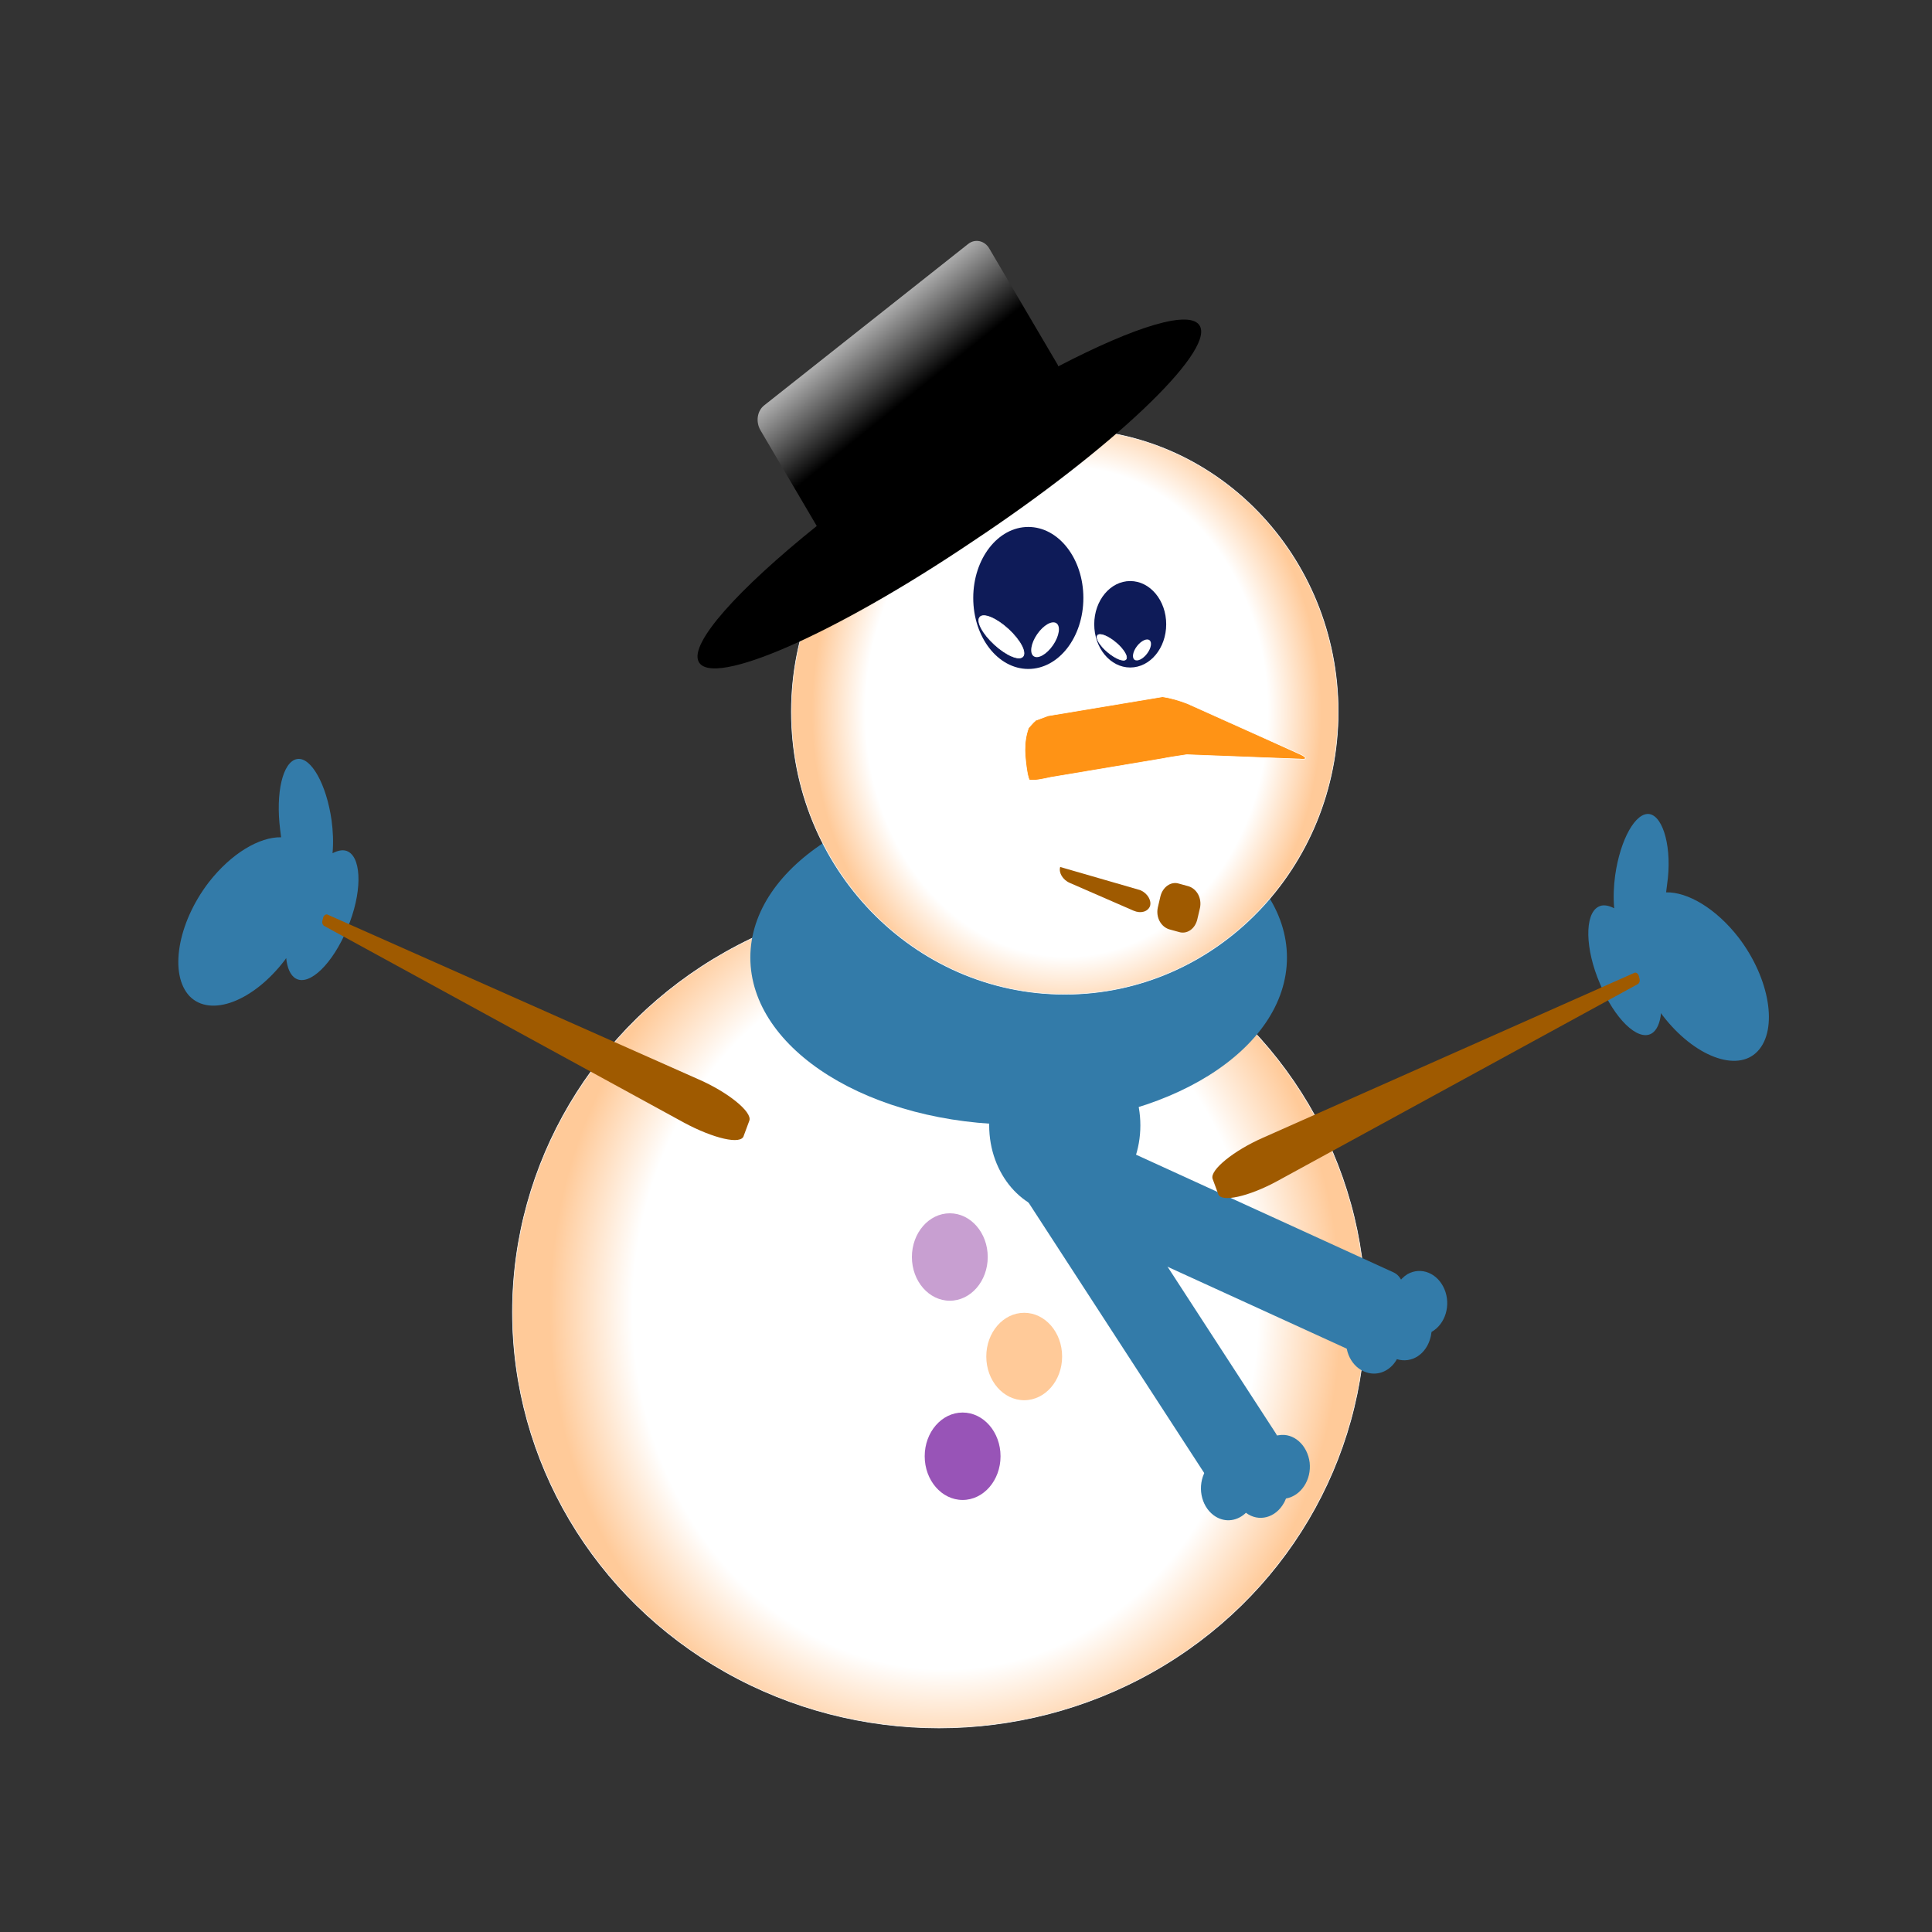 <?xml version="1.0" encoding="utf-8"?>
<!-- Generator: Adobe Illustrator 23.0.0, SVG Export Plug-In . SVG Version: 6.00 Build 0)  -->
<svg version="1.1" id="Lag_1" xmlns="http://www.w3.org/2000/svg" xmlns:xlink="http://www.w3.org/1999/xlink" x="0px" y="0px"
	 viewBox="0 0 800 800" style="enable-background:new 0 0 800 800;" xml:space="preserve">
<rect x="0" y="0" width="800" height="800" fill="#333333" stroke="none"/>
<style type="text/css">
	.st0{fill:url(#SVGID_1_);stroke:#FFFFFF;stroke-width:0.25;stroke-linecap:round;stroke-miterlimit:10;}
	.st1{fill:#337BA9;}
	.st2{fill:#9F5A00;}
	.st3{fill:url(#SVGID_2_);stroke:#FFFFFF;stroke-width:0.25;stroke-linecap:round;stroke-miterlimit:10;}
	.st4{fill:#0E1B58;}
	.st5{fill:#FFFFFF;stroke:#FFFFFF;stroke-width:0.25;stroke-linecap:round;stroke-miterlimit:10;}
	.st6{fill:#FFFFFF;}
	.st7{fill:#FF9315;}
	.st8{fill:none;stroke:#FFFFFF;stroke-width:0.25;stroke-linecap:round;stroke-linejoin:round;}
	.st9{fill:url(#SVGID_3_);}
	.st10{fill:#C89FD1;}
	.st11{fill:#FFCA99;}
	.st12{fill:#9854B7;}
</style>
<g>
	<title>Snemand</title>
	<g id="Snemand">

			<radialGradient id="SVGID_1_" cx="3669.751" cy="1008.328" r="256.9" gradientTransform="matrix(0.638 0 0 0.733 -1949.808 -196.648)" gradientUnits="userSpaceOnUse">
			<stop  offset="0.79" style="stop-color:#FFFFFF"/>
			<stop  offset="1" style="stop-color:#FFCA99"/>
		</radialGradient>
		<ellipse class="st0" cx="388.8" cy="543.3" rx="176.6" ry="172.2"/>
		<path class="st1" d="M444.3,466.2l132.8,60.7c3.2,1.5,4.9,5.8,3.6,9.6l-7.2,21.1c-1.3,3.8-5.1,5.8-8.3,4.3l-132.8-60.7
			c-3.2-1.5-4.9-5.8-3.6-9.6l7.2-21.1C437.3,466.6,441.2,464.7,444.3,466.2z"/>
		<path class="st1" d="M144.3,352.7c-1.9-1.1-4.3-0.6-6.6,0.6c0.4-4.5,0.2-9.2-0.4-13.6c-2.1-14.9-8.5-26.4-14.3-25.4
			c-6,1.1-8.9,14.1-7,29.2c0.2,1.1,0.2,2.1,0.4,3.2c-8.9-0.2-20.6,6.6-30,18.7c-13,17-16.4,38.1-7.9,47.1
			c8.7,8.9,26.4,2.1,39.4-14.9c0.2-0.2,0.4-0.6,0.6-0.9c0.4,4,1.7,7.2,4,8.5c5.7,3.2,15.3-6.2,21.3-20.7
			C149.9,370.1,149.9,355.9,144.3,352.7z"/>
		<path class="st2" d="M283.3,464.9l-148.9-81.4c-0.9-0.4-1.1-1.5-0.9-2.3l0.4-1.5c0.4-0.9,1.3-1.3,1.9-0.9L289.4,447
			c12.1,5.3,22.1,13.4,20.9,17l-2.3,6.2C307.1,474.3,295.2,471.3,283.3,464.9z"/>
		<path class="st1" d="M661.8,375.5c1.9-1.1,4.3-0.6,6.6,0.6c-0.4-4.5-0.2-9.2,0.4-13.6c2.1-14.9,8.5-26.4,14.3-25.4
			c5.7,1.1,9.4,14.3,7.2,29.2c-0.2,1.1-0.2,2.1-0.4,3.2c8.9-0.2,20.6,6.6,30,18.7c13,17,16.4,38.1,7.9,47.1s-26.4,2.1-39.4-14.9
			c-0.2-0.2-0.4-0.6-0.6-0.9c-0.4,4-1.7,7.2-4,8.5c-5.7,3.2-15.3-6.2-21.3-20.7C656.3,392.9,656.1,378.6,661.8,375.5z"/>
		<path class="st2" d="M529,489L678,407.6c0.9-0.4,1.1-1.5,0.9-2.3l-0.4-1.5c-0.4-0.9-1.3-1.3-1.9-0.9l-153.6,68.2
			c-12.1,5.3-22.1,13.4-20.9,17l2.3,6.2C505.4,498.2,517.3,495.4,529,489z"/>
		<ellipse class="st1" cx="421.8" cy="396.5" rx="111.1" ry="69.2"/>

			<radialGradient id="SVGID_2_" cx="2818.711" cy="964.324" r="257.211" gradientTransform="matrix(0.41 0 0 0.499 -714.024 -186.474)" gradientUnits="userSpaceOnUse">
			<stop  offset="0.79" style="stop-color:#FFFFFF"/>
			<stop  offset="1" style="stop-color:#FFCA99"/>
		</radialGradient>
		<ellipse class="st3" cx="440.9" cy="294.7" rx="113.2" ry="117"/>
		<ellipse class="st4" cx="425.8" cy="247.6" rx="22.8" ry="29.4"/>

			<ellipse transform="matrix(0.677 -0.736 0.736 0.677 -60.042 390.388)" class="st5" cx="414.6" cy="263.6" rx="4.3" ry="12.1"/>

			<ellipse transform="matrix(0.566 -0.824 0.824 0.566 -30.478 471.733)" class="st6" cx="432.9" cy="264.8" rx="8.3" ry="4"/>
		<ellipse class="st4" cx="468" cy="258.5" rx="14.9" ry="17.9"/>

			<ellipse transform="matrix(0.644 -0.765 0.765 0.644 -41.309 447.539)" class="st5" cx="460.4" cy="268.2" rx="2.6" ry="7.7"/>
		<ellipse transform="matrix(0.611 -0.792 0.792 0.611 -28.936 479.072)" class="st6" cx="472.6" cy="269" rx="5.1" ry="2.6"/>
		<path class="st7" d="M538.2,314.3c3,0.4,3.2-0.6,0.4-1.9l-47-21.1c-3.4-1.3-6.8-2.3-10.2-2.8l-47.5,7.9c-2.8,1.1-5.1,1.9-5.1,1.9
			c-0.2,0.2-0.4,0.6-0.6,0.6l-0.4,0.4l-1.9,2.1c-1.1,3-1.5,6-1.5,9.2c0,2.8,0.9,11.3,1.9,12.4h2.3h0.4c0.4,0,3-0.4,6-1.1l46-7.7
			c3-0.6,7.7-1.3,10.4-1.7L538.2,314.3z"/>
		<path class="st8" d="M538.2,314.3c3,0.4,3.2-0.6,0.4-1.9l-47-21.1c-3.4-1.3-6.8-2.3-10.2-2.8l-47.5,7.9c-2.8,1.1-5.1,1.9-5.1,1.9
			c-0.2,0.2-0.4,0.6-0.6,0.6l-0.4,0.4l-1.9,2.1c-1.1,3-1.5,6-1.5,9.2c0,2.8,0.9,11.3,1.9,12.4h2.3h0.4c0.4,0,3-0.4,6-1.1l46-7.7
			c3-0.6,7.7-1.3,10.4-1.7L538.2,314.3z"/>

			<linearGradient id="SVGID_3_" gradientUnits="userSpaceOnUse" x1="335.188" y1="836.58" x2="410.791" y2="930.623" gradientTransform="matrix(1 0 0 1 0 -704)">
			<stop  offset="0" style="stop-color:#FFFFFF"/>
			<stop  offset="0.42" style="stop-color:#000000"/>
		</linearGradient>
		<path class="st9" d="M496.9,135.1c-3.6-7.2-26.8,0-58.7,16.6c0-0.2-0.2-0.4-0.2-0.6L409.7,103c-1.9-3.4-6-4.3-8.9-1.9l-84.3,66.7
			c-3,2.3-3.6,6.8-1.7,10.2l0,0l23.4,39.8c-32.6,26.2-52.8,48.6-48.9,56.2c5.5,10.9,56.4-11.3,113.6-49.9
			C460.3,186,502.4,146,496.9,135.1z"/>
		<path class="st2" d="M472.2,368.6c3,1.3,4.7,4.3,4,6.6l0,0c-0.9,2.3-3.8,3.2-6.8,1.9l-26.4-11.5c-3-1.3-4.7-4.3-4-6.6l0,0"/>
		<path class="st2" d="M488.2,365.9l4,1.1c3.4,1.1,5.5,4.9,4.7,8.9l-1.1,4.7c-0.9,4-4.3,6.4-7.7,5.3l-4-1.1
			c-3.4-1.1-5.5-4.9-4.7-8.9l1.1-4.7C481.4,367.4,484.8,364.8,488.2,365.9z"/>
		<ellipse class="st1" cx="440.9" cy="466" rx="31.3" ry="36.4"/>
		<path class="st1" d="M442.4,461.3l85.8,132.1c2.1,3.2,1.5,7.9-1.3,10.4l-15.5,13.6c-2.8,2.6-6.8,1.7-8.9-1.5l-85.8-132.1
			c-2.1-3.2-1.5-7.9,1.3-10.4l15.5-13.6C436.3,457.5,440.3,458.1,442.4,461.3z"/>
		<path class="st1" d="M524.1,596.8c-1.5,1.3-2.8,3.2-3.6,5.3c-1.9,0.2-3.8,1.3-5.3,2.6c-0.2,0-0.2,0.2-0.4,0.4
			c-5.3-4-12.3-2.1-15.7,4c-3.4,6.2-1.9,14.3,3.4,18.3c4,3,9.1,2.8,13-0.6c0.2-0.2,0.2-0.2,0.4-0.4c5.3,4,12.3,2.1,15.7-4
			c0.4-0.6,0.6-1.3,0.9-1.9c6.2-1.1,10.6-7.7,9.8-14.9c-0.9-7.2-6.6-12.4-12.8-11.3C527.5,594.5,525.6,595.3,524.1,596.8
			L524.1,596.8z"/>
		<path class="st1" d="M578.6,531.8c-1.1,1.9-1.9,4-2.1,6.2c-1.7,1.1-3.2,2.6-4.5,4.3c0,0.2-0.2,0.2-0.2,0.4
			c-6.2-1.9-12.3,2.3-14,9.4c-1.7,7,1.9,14.3,8.1,16.2c4.7,1.5,9.6-0.6,12.3-5.1c0-0.2,0.2-0.2,0.2-0.4c6.2,1.9,12.3-2.1,14-9.2
			c0.2-0.6,0.2-1.5,0.4-2.1c5.7-3.2,8.1-11.1,5.3-17.7c-2.8-6.6-9.6-9.4-15.3-6.2C581.2,528.6,579.7,530.1,578.6,531.8z"/>
		<ellipse class="st10" cx="393.3" cy="520.5" rx="15.7" ry="18.1"/>
		<ellipse class="st11" cx="424.1" cy="561.7" rx="15.7" ry="18.1"/>
		<ellipse class="st12" cx="398.6" cy="603" rx="15.7" ry="18.1"/>
	</g>
</g>
</svg>
